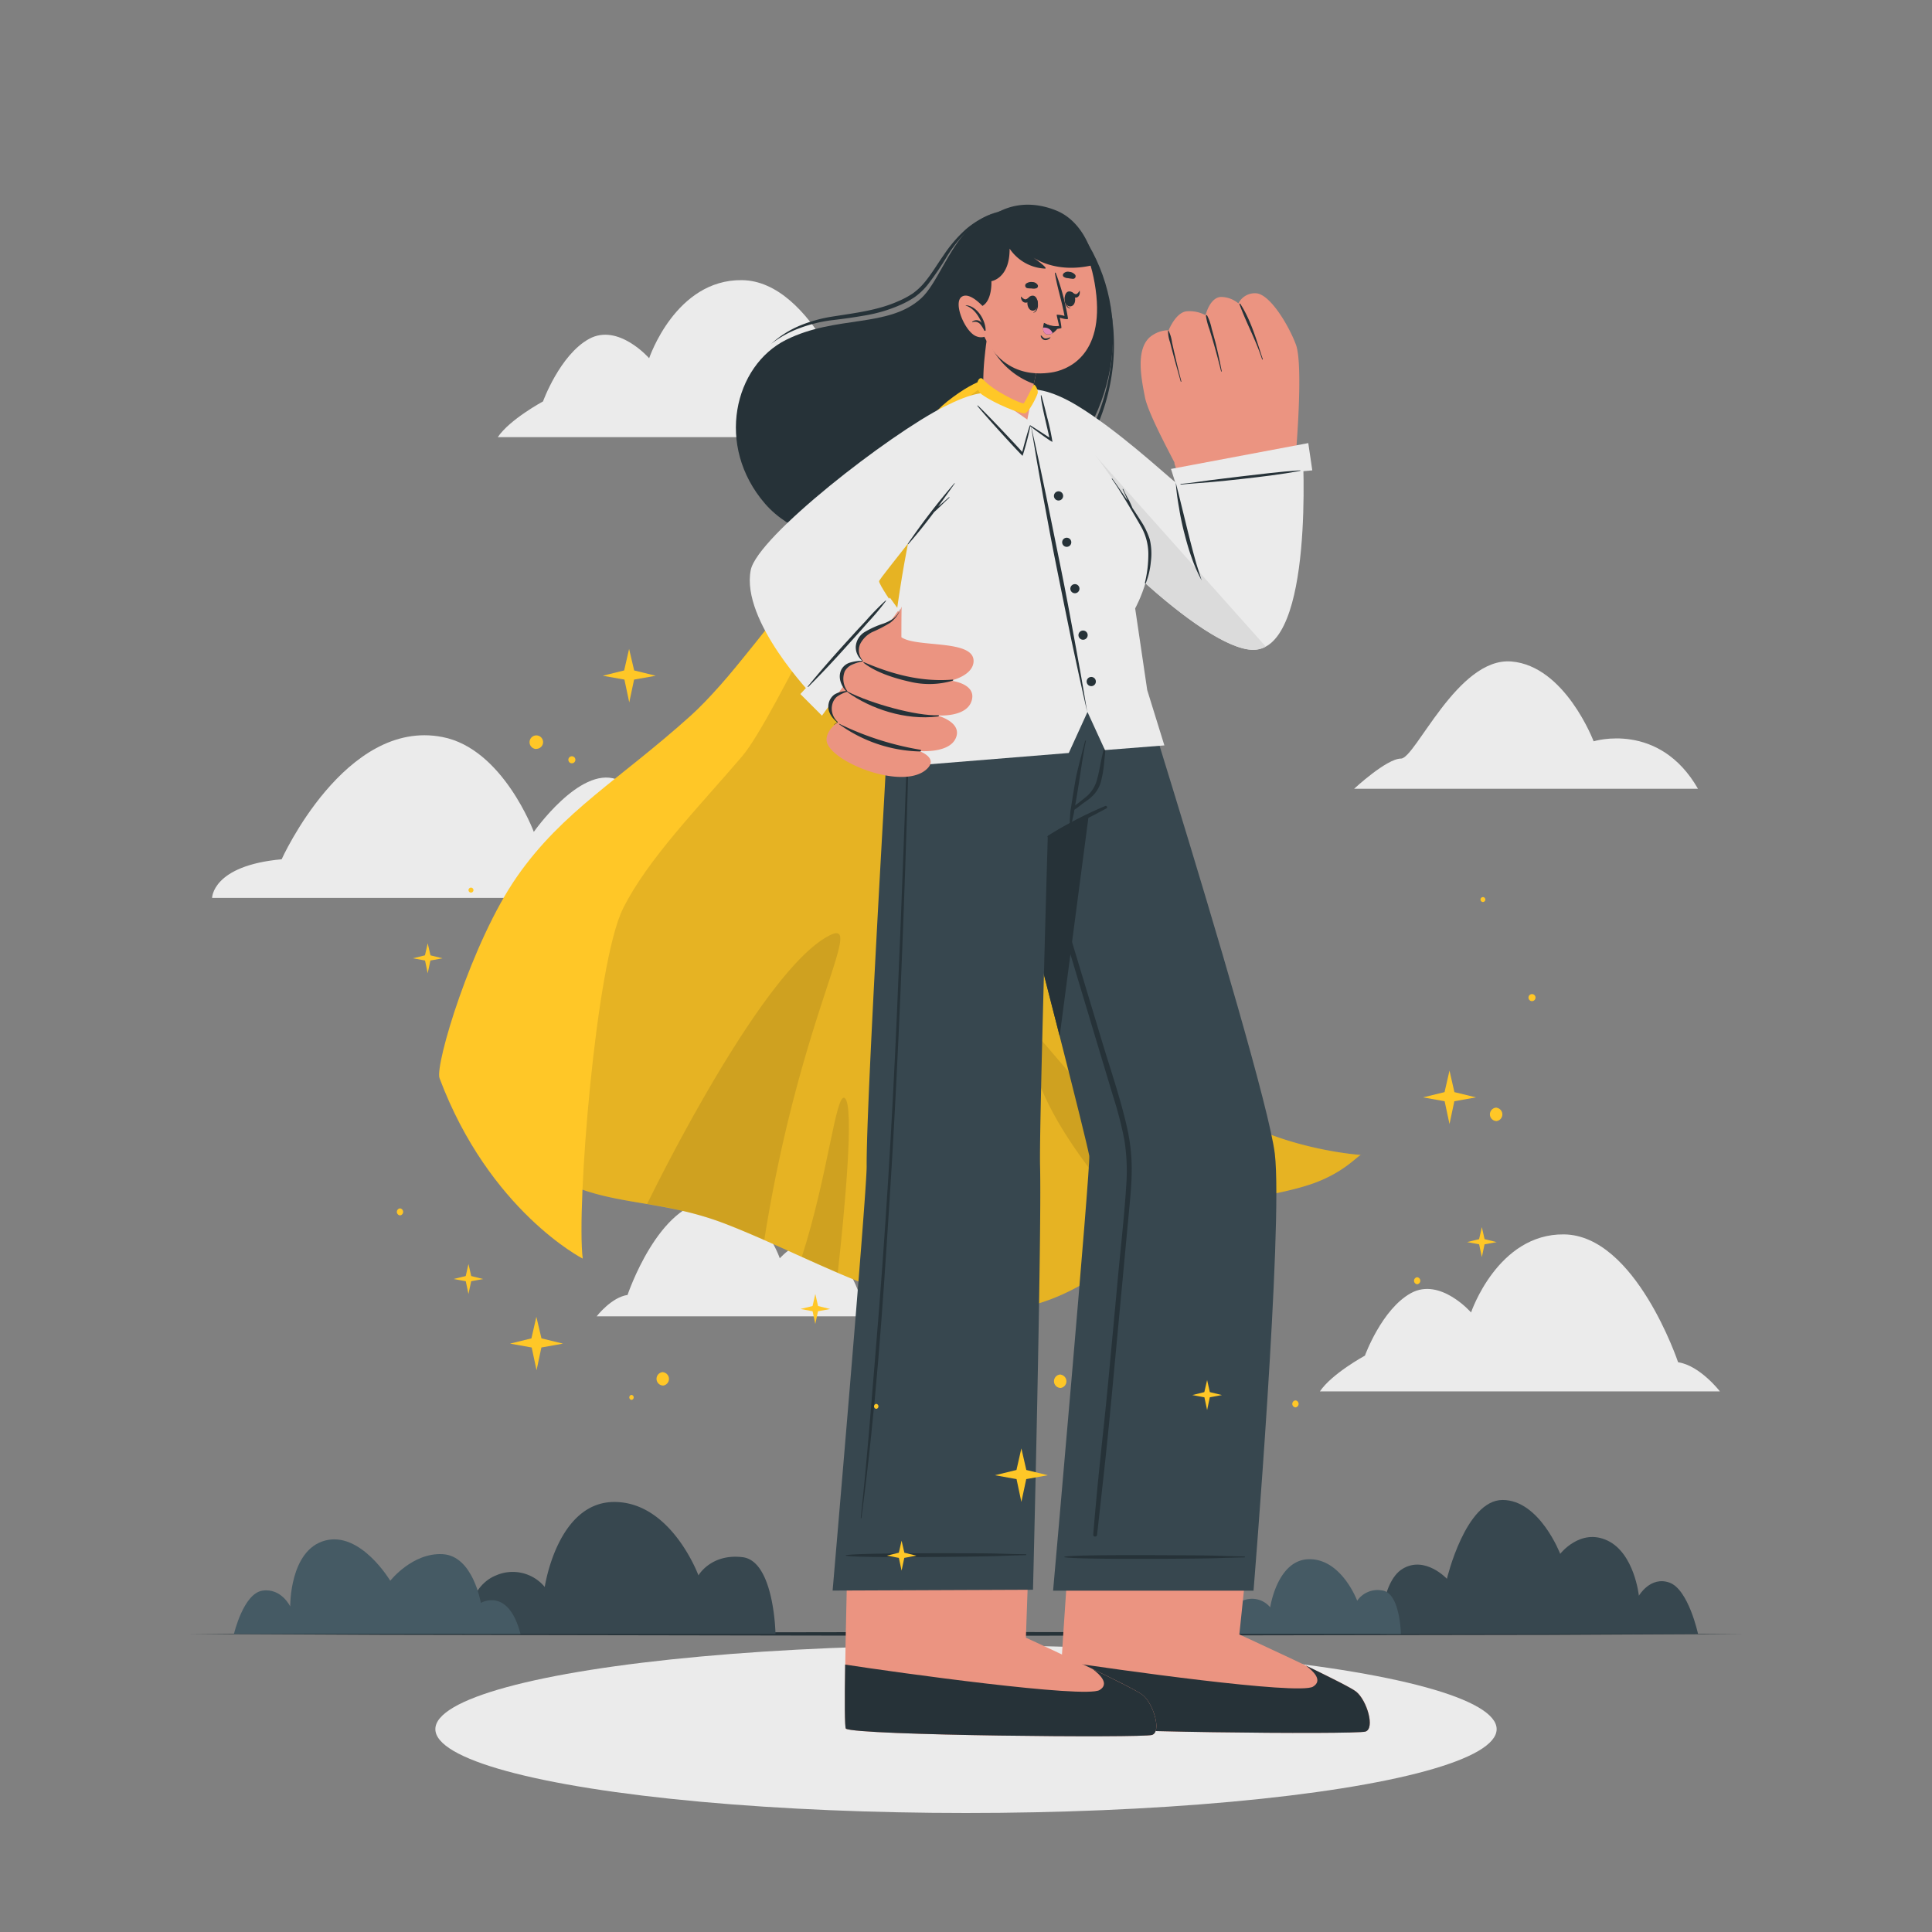 <svg xmlns="http://www.w3.org/2000/svg" viewBox="0 0 500 500"><rect x="0" y="0" width="500" height="500" fill="#808080" stroke="none"/><g id="freepik--background-complete--inject-18"><path d="M341.59,360.09H445.11s-5.15-6.7-10.82-7.54c0,0-11-32.86-29.52-33.09-17.17-.22-24.06,20.2-24.06,20.2s-8-9.16-15.56-5-11.91,16.18-11.91,16.18S344.69,355.48,341.59,360.09Z" style="fill:#ebebeb"></path><path d="M185.8,232.38H54.89s0-8.36,18-10c0,0,16.46-36.56,41.6-31.64,15.66,3,23.66,24.55,23.66,24.55s11.83-16.92,21.29-13.64,15.08,21.28,15.08,21.28S184.32,227.66,185.8,232.38Z" style="fill:#ebebeb"></path><path d="M439.44,204.14h-89s8.4-7.82,12.13-7.82,14.63-26.25,28.55-25.13,21.31,20.66,21.31,20.66S429.35,186.55,439.44,204.14Z" style="fill:#ebebeb"></path><path d="M230.53,340.67H154.41s3.79-4.93,8-5.54c0,0,8.11-24.16,21.7-24.34,12.63-.16,17.7,14.86,17.7,14.86s5.85-6.73,11.44-3.65S222,333.89,222,333.89,228.25,337.28,230.53,340.67Z" style="fill:#ebebeb"></path><path d="M128.83,113.13H232.35s-5.15-6.7-10.82-7.54c0,0-11-32.86-29.51-33.09C174.84,72.28,168,92.71,168,92.71s-8-9.16-15.56-5-11.91,16.18-11.91,16.18S131.93,108.52,128.83,113.13Z" style="fill:#ebebeb"></path></g><g id="freepik--Shadow--inject-18"><ellipse cx="250" cy="447.5" rx="137.33" ry="21.7" style="fill:#ebebeb"></ellipse></g><g id="freepik--Floor--inject-18"><polygon points="48.63 422.85 98.98 422.61 149.32 422.52 250 422.35 350.68 422.52 401.02 422.61 451.37 422.85 401.02 423.1 350.68 423.18 250 423.35 149.32 423.18 98.98 423.09 48.63 422.85" style="fill:#263238"></polygon></g><g id="freepik--Plants--inject-18"><path d="M200.7,422.85H120.29s.18-12,8.09-15.14a10.76,10.76,0,0,1,12.6,3s3.22-22,18-22,21.78,19,21.78,19S184,402,192.19,403,200.7,422.85,200.7,422.85Z" style="fill:#37474f"></path><path d="M439.45,422.85s-2.47-11.5-7.39-13.27-7.92,3.39-7.92,3.39S423,402,416,398.69s-12.22,3.44-12.22,3.44-5.35-13.94-14.92-13.94-14.4,20.4-14.4,20.4S368.81,402.51,363,406s-5.79,16.9-5.79,16.9Z" style="fill:#37474f"></path><path d="M134.7,422.85H60.55S63,412.4,67.91,411.66s7.2,4.1,7.2,4.1-.22-14.58,9-17.06S101,409.1,101,409.1s5.76-7.35,13.6-6.88,9.84,12.61,9.84,12.61S131.54,410.62,134.7,422.85Z" style="fill:#455a64"></path><path d="M362.55,422.85H317s.11-6.78,4.59-8.58a6.1,6.1,0,0,1,7.14,1.71s1.82-12.46,10.17-12.46,12.34,10.75,12.34,10.75a6.4,6.4,0,0,1,6.5-2.65C362.36,412.23,362.55,422.85,362.55,422.85Z" style="fill:#455a64"></path></g><g id="freepik--Character--inject-18"><path d="M281.76,63.43c11.64,20,7.7,47.77-16.48,66.52-22,17.06-55,14.56-67.26.44-13-15-8-35.77,5.44-42.45,12.95-6.44,26.45-3,34.94-10.74,4.06-3.71,6.87-12.58,12.63-18.33C257.46,52.47,274.27,50.6,281.76,63.43Z" style="fill:#263238"></path><path d="M213.62,141.18a56,56,0,0,0,28,1.52,62.14,62.14,0,0,0,25.66-11.81,53.35,53.35,0,0,0,17.32-22.24,52.81,52.81,0,0,0,3-27.9,55.38,55.38,0,0,1-3.82,27.57,52,52,0,0,1-7.17,12,56.28,56.28,0,0,1-10.05,9.7,67.1,67.1,0,0,1-11.91,7.33,60.68,60.68,0,0,1-27.18,5.83A54.2,54.2,0,0,1,213.62,141.18Z" style="fill:#263238"></path><path d="M199.57,89a27.6,27.6,0,0,1,7.62-4.17,37.05,37.05,0,0,1,8.42-2c2.9-.34,5.8-.75,8.69-1.27A38.1,38.1,0,0,0,232.82,79a24,24,0,0,0,3.94-2.14,17.19,17.19,0,0,0,3.27-3.1A73.71,73.71,0,0,0,245,66.48a34,34,0,0,1,5.4-6.76A23.79,23.79,0,0,1,257.65,55,22.85,22.85,0,0,0,250,59.31,34.65,34.65,0,0,0,244.24,66c-1.69,2.4-3.16,4.93-5,7.12A16,16,0,0,1,236.14,76a22.92,22.92,0,0,1-3.78,2c-5.26,2.34-11.13,3-16.87,3.92A36.84,36.84,0,0,0,207,84.27,26,26,0,0,0,199.57,89Z" style="fill:#263238"></path><path d="M117.86,273.38c-2.66-5.24,41.42-62.34,80-109.95a.05.05,0,0,0,0-.05c17.42-21.48,32.46-43.52,43.84-55.83,7.23-7.83,13.85-9.73,15.79-9.73,6.42,0,23.4,4.33,20.65,38.9-2.08,26.14-7.42,53.7-1.29,82.56s21.95,55.37,38.05,67.07,39.91,12.75,37.41,12.54c-.77-.07-4,4.25-12.08,7.24-10,3.66-25.48,4.65-32.64,8.09-14.66,7-26.55,23.11-48.68,25-23.31,2-48.44-13.71-71.32-22.54C159.84,305.93,140.76,318.57,117.86,273.38Z" style="fill:#FFC727"></path><g style="opacity:0.1"><path d="M117.86,273.38c-2.66-5.24,41.42-62.34,80-109.95a.05.05,0,0,0,0-.05c17.42-21.48,32.46-43.52,43.84-55.83,7.23-7.83,13.85-9.73,15.79-9.73,6.42,0,23.4,4.33,20.65,38.9-2.08,26.14-7.42,53.7-1.29,82.56s21.95,55.37,38.05,67.07,39.91,12.75,37.41,12.54c-.77-.07-4,4.25-12.08,7.24-10,3.66-25.48,4.65-32.64,8.09-14.66,7-26.55,23.11-48.68,25-23.31,2-48.44-13.71-71.32-22.54C159.84,305.93,140.76,318.57,117.86,273.38Z"></path></g><path d="M197.8,320.89c-3.43-1.5-6.82-2.94-10.17-4.23a99.75,99.75,0,0,0-20.16-5.06s29-60,47.05-69.43C224.4,237,207.13,262,197.8,320.89Z" style="opacity:0.1"></path><path d="M321.16,310.59c-5.36,1-10.3,2.08-13.53,3.63a72.7,72.7,0,0,0-10.53,6.5c-18-20.36-29.23-35.82-31.27-52.59C264.52,257.37,287.35,300.7,321.16,310.59Z" style="opacity:0.1"></path><path d="M216.82,329.37c-3.11-1.33-6.21-2.72-9.3-4.11,6.86-21.4,8.8-42.74,11.11-41.08C221.15,286,218.63,313.11,216.82,329.37Z" style="opacity:0.1"></path><path d="M150.81,325.73s-24.16-12.35-37.06-46.7c-1.26-3.35,8.31-35.38,20.13-52.28s26.5-25,44.86-41.52,53.82-71.43,66.44-81.36c8.67-6.82,12.35-6,12.35-6S246.41,105,241.65,110.9c-18.8,23.36-40.64,74.45-49.73,85-11.11,13-24.42,26.55-30.72,39.31C154.14,249.55,149.15,312.57,150.81,325.73Z" style="fill:#FFC727"></path><path d="M353.38,448.13c-2.52.82-76.51.15-79.23-1.62-1-.65,4.41-70.79,4.41-70.79l47.08.3L320.74,423S348.19,435.54,351,437.8,355.91,447.31,353.38,448.13Z" style="fill:#eb9481"></path><path d="M353.38,448.13c-2.52.82-76.51.15-79.23-1.62-.33-.2-.51-7.32.55-16.59,13.44,2.08,61.4,8.83,65.1,6.59,2.58-1.56.25-3.92-1.9-5.5,6.15,3,11.89,5.83,13.08,6.8C353.75,440.06,355.9,447.32,353.38,448.13Z" style="fill:#263238"></path><path d="M324.41,411.67H272.54s9.77-110.43,9.36-112.55c-.52-2.71-3.58-15-7.66-31-1.28-5-2.65-10.39-4.09-16-3.86-15.07-8.13-31.54-11.84-45.88-5.57-21.47-9.92-38.15-9.92-38.15h43.95s5.13,16.24,11.58,37.37c10.52,34.34,24.58,81.6,26,93.09C332.14,317.16,324.41,411.67,324.41,411.67Z" style="fill:#37474f"></path><path d="M322.11,402.82c-7.92-.16-5.64-.23-13.57-.3-3.87,0-29.35-.26-33,.34a.08.08,0,0,0,0,.16c3.62.6,29.1.38,33,.34,7.93-.08,5.65-.14,13.57-.31A.12.12,0,0,0,322.11,402.82Z" style="fill:#263238"></path><path d="M291.66,291.72c-1.7-7.5-4.24-14.85-6.46-22.21q-6.74-22.42-13.56-44.83-3.4-11.2-6.85-22.41c-1.16-3.76-2.31-7.53-3.49-11.29s-2.47-7.33-3.51-11c-.43-1.51-.66-.68-.12,1.24,1.1,3.87,2.18,7.74,3.31,11.6q3.34,11.46,6.74,22.91,6.75,22.8,13.61,45.56,3.42,11.42,6.86,22.82a94,94,0,0,1,2.81,11,51.38,51.38,0,0,1,.46,11.82c-.5,7.93-1.42,15.85-2.15,23.77s-1.47,15.87-2.21,23.8c-1.46,15.79-2.24,20.87-3.66,36.67-.18,2-.36,4-.51,6-.05.67,1,.62,1,0,1.71-15.61,2.34-20.57,3.81-36.21s2.91-31.12,4.37-46.68c.36-3.9.78-7.82.78-11.74A48.94,48.94,0,0,0,291.66,291.72Z" style="fill:#263238"></path><path d="M287.35,168.14c-3.05,23.61-8.87,67.88-13.11,100-9.91-38.91-25.85-100-25.85-100Z" style="fill:#263238"></path><path d="M298.15,449c-2.52.82-76.51.15-79.23-1.62-1-.65,1.16-70.79,1.16-70.79l47.08.31-1.66,46.93s27.46,12.59,30.25,14.85S300.67,448.18,298.15,449Z" style="fill:#eb9481"></path><path d="M298.15,449c-2.52.82-76.51.15-79.23-1.62-.33-.2-.34-7.13-.2-16.59,13.44,2.08,62.15,8.83,65.85,6.59,2.58-1.56.25-3.92-1.9-5.5,6.15,3,11.89,5.83,13.08,6.8C298.52,440.92,300.67,448.18,298.15,449Z" style="fill:#263238"></path><path d="M290.92,168.14s-1,21-5.83,37.69c-.38,1.38-.8,2.73-1.25,4a78.6,78.6,0,0,0-12.67,6.51s-.51,16.93-1,35.8c-.56,21.09-1.14,44.63-1,49.62.44,18.67-1.83,109.67-1.83,109.67l-51.86.21s8.87-103,8.81-109.83c-.1-11,2.51-59.59,4.53-95C230,185,231,168.14,231,168.14Z" style="fill:#37474f"></path><path d="M265.52,402.24c-7.92-.13-5.64-.21-13.57-.25-3.87,0-29.35-.13-33,.48-.08,0-.08.15,0,.16,3.62.59,29.1.26,33,.2,7.92-.11,5.64-.16,13.56-.36A.12.12,0,0,0,265.52,402.24Z" style="fill:#263238"></path><path d="M235.38,175.66c-.95,28.93-2,57.86-3.26,86.78s-3.05,58-5.48,87c-1.35,16.17-2.13,27.25-3.87,43.38,0,.11.15.15.17,0,3.77-28.7,5.37-52.51,7.23-81.39s3.11-57.8,4.1-86.72c.56-16.36,1-32.72,1.47-49.08C235.75,175.4,235.39,175.43,235.38,175.66Z" style="fill:#263238"></path><path d="M286,208.61a96.75,96.75,0,0,0-14.82,7.76c-.19.12-.05.41.15.31,5-2.43,10.11-4.77,15-7.47A.34.34,0,0,0,286,208.61Z" style="fill:#263238"></path><path d="M286.28,190.77c-.34,1.84-.79,3.66-1.18,5.5s-.65,3.47-1.11,5.17a8.78,8.78,0,0,1-2.4,4.33c-.68.63-1.42,1.18-2.14,1.76-.39.31-.81.61-1.21.92.05-.24.09-.49.14-.74l.36-2.1c.26-1.55.51-3.11.74-4.66.47-3.06.9-6.15,1.54-9.18a.1.1,0,0,0-.19-.05c-.76,3-1.6,6-2.27,9-.32,1.48-1.48,8.81-1.54,9.33s-.09,1.07-.11,1.61a6,6,0,0,0,0,1.64c0,.13.19.11.25,0h0a6.32,6.32,0,0,0,.47-1.59c.13-.53.25-1.06.35-1.59,0-.19.06-.39.08-.58.72-.44,1.4-1,2.07-1.51s1.47-1,2.16-1.62a8.31,8.31,0,0,0,2.63-4.11,30.33,30.33,0,0,0,.86-5.27c.23-2.08.4-4.17.7-6.25C286.49,190.69,286.31,190.64,286.28,190.77Z" style="fill:#263238"></path><path d="M266.35,115.17c14.53,23.27,50.88,57.39,60.65,51,12-7.8,8.44-45.15,8.31-51.55-.08-4.48-33,1.1-31.3,5.59,1,2.72,1.84,6.27,1.17,5.94-2.1-1-6.54-6.73-26.49-20.3C267.58,98.32,256.73,99.76,266.35,115.17Z" style="fill:#eb9481"></path><path d="M325.28,75.92a4.75,4.75,0,0,0-4.78,2.6A7.08,7.08,0,0,0,316,76.85c-2.92.11-4,4.73-4,4.73a8.66,8.66,0,0,0-5-1c-2.78.38-4.55,4.88-4.55,4.88a7.69,7.69,0,0,0-5,1.91c-3.56,3.39-2.05,10.74-1.14,15.42s7.88,17.11,9,19.62l30.11-5.59s1.89-22.16,0-27.52C333.8,84.78,329,76.46,325.28,75.92Z" style="fill:#eb9481"></path><path d="M321,78.64c2.81,4.4,4.17,9.39,5.8,14.29a.09.09,0,0,1-.17.06c-1.57-4.9-4.09-9.42-5.85-14.24A.12.12,0,0,1,321,78.64Z" style="fill:#263238"></path><path d="M312.38,81.6A13.11,13.11,0,0,1,313.57,85q.51,1.83,1,3.66.9,3.67,1.61,7.4c0,.11-.14.17-.17,0-.6-2.44-1.24-4.87-1.94-7.29-.35-1.21-.72-2.41-1.09-3.62a16.42,16.42,0,0,1-.89-3.44A.18.18,0,0,1,312.38,81.6Z" style="fill:#263238"></path><path d="M302.41,85.56a9.48,9.48,0,0,1,.91,3.07c.25,1.12.5,2.25.76,3.37.53,2.24,1.05,4.48,1.66,6.7a.09.09,0,0,1-.18,0c-.62-2.25-1.27-4.5-1.87-6.75-.3-1.11-.59-2.22-.87-3.34a8.84,8.84,0,0,1-.53-3.08A.07.07,0,0,1,302.41,85.56Z" style="fill:#263238"></path><path d="M303.8,122.34l33.32-6.07s3.16,51.9-12.8,51.9c-12.81,0-46.12-32.39-57.27-50.45s-1.17-20.52,11.6-12.82c10.41,6.28,22.11,17.12,25.63,20Z" style="fill:#ebebeb"></path><polygon points="304.16 124.89 339.62 121.73 338.58 114.67 303.05 121.36 304.16 124.89" style="fill:#ebebeb"></polygon><path d="M327.58,167.34a6.69,6.69,0,0,1-3.26.83c-12.81,0-46.12-32.39-57.27-50.45-7.76-12.56-5.29-17.57,1.23-16.87Z" style="fill:#dbdbdb"></path><path d="M304.28,124.89l.81,3.19.78,3.18,1.56,6.36c.53,2.11,1.07,4.22,1.64,6.32.29,1.05.58,2.1.92,3.14s.66,2.07,1,3.13a40,40,0,0,1-2.63-6c-.75-2.07-1.33-4.19-1.88-6.31s-1-4.28-1.34-6.44A64.75,64.75,0,0,1,304.28,124.89Z" style="fill:#263238"></path><path d="M336.47,121.72c-5.16.33-10.31,1-15.45,1.59-2.55.3-5.11.61-7.66.94s-5.18.76-7.79,1c-.09,0-.09.17,0,.16,2.63-.28,5.28-.41,7.92-.65s5.11-.49,7.67-.78c5.11-.58,10.26-1.16,15.32-2.13C336.58,121.86,336.55,121.71,336.47,121.72Z" style="fill:#263238"></path><path d="M301.34,192.91l-4.44-14.32-3.12-21.14s6.59-11.85,2.57-20.24c-2-4.25-19.67-30.63-27-35.83-6.9-4.88-16.76.56-20.41,4.49-14,15.16-17.08,52.45-21.69,93l49.35-4,4.84-10.61,4.52,9.86Z" style="fill:#ebebeb"></path><path d="M297.57,139.64a19.55,19.55,0,0,0-2.43-5c-.35-.57-1.13-1.76-2.06-3.16-.27-.67-.57-1.34-.9-2a30.7,30.7,0,0,1-1.49-2.91.08.08,0,1,0-.15.06,31.59,31.59,0,0,1,1.27,2.93c-1.57-2.32-3.23-4.71-3.94-5.69-.06-.08-.19,0-.13.08,1.51,1.92,6.46,10.36,7.66,12.5a14.45,14.45,0,0,1,1.79,6.91,31.27,31.27,0,0,1-.88,7.42c-.06.21.15.31.23.11a20,20,0,0,0,1.3-5.53A16.17,16.17,0,0,0,297.57,139.64Z" style="fill:#263238"></path><path d="M254.3,112.73c-4.46,6.89-26.39,34.44-27.16,37s5.91,8.33,5.87,9.39c-.15,4.29-7.83,33.27-11.68,30.58-5.08-3.54-29.16-29-26.89-41s48.89-43,56.39-45.84S258.7,105.94,254.3,112.73Z" style="fill:#eb9481"></path><path d="M210.51,180.23l20.85-23.36s-3.87-5.61-3.85-6.44,19.21-23.57,26.6-36,4.37-16.27-9.75-9.19-48.35,33.62-50.07,42.3C191.67,160.78,210.51,180.23,210.51,180.23Z" style="fill:#ebebeb"></path><polygon points="207.13 179.61 212.72 185.21 232.6 157.84 230.31 154.68 207.13 179.61" style="fill:#ebebeb"></polygon><path d="M229.16,155.45a67.83,67.83,0,0,0-5.22,5.37c-1.72,1.81-3.39,3.67-5.07,5.51-3.37,3.71-6.65,7.45-9.82,11.33a.08.08,0,0,0,.12.11c3.57-3.56,7-7.23,10.36-11,1.68-1.85,3.35-3.7,5-5.59a67.54,67.54,0,0,0,4.76-5.66C229.33,155.46,229.22,155.4,229.16,155.45Z" style="fill:#263238"></path><path d="M245.59,128.68c-.83.74-1.66,1.47-2.5,2.17l-.3.26q2.19-3,4.3-6s-.05-.1-.08-.06a174.56,174.56,0,0,0-12.08,15.7.08.08,0,0,0,.12.09c2.35-2.66,4.56-5.45,6.69-8.3.53-.46,1-.94,1.54-1.43.79-.79,1.6-1.56,2.42-2.32C245.78,128.72,245.66,128.62,245.59,128.68Z" style="fill:#263238"></path><path d="M240,198.89c2.82-2.83-2.14-4.53-2.14-4.53s7.72.72,9.49-3.32-4.36-5.74-4.79-5.88c.41,0,7.52.51,8.88-3.74,1.41-4.42-5-5.22-5.4-5.27.4-.09,5.61-1.35,5.91-4.81.51-6-14.72-3.62-18.67-6.43,0,0,0-7.72.08-7.95,0,0-1.09,3.23-3.58,4.49-3.09,1.57-5.93,2.69-6.94,4.52a4.38,4.38,0,0,0,.51,5.2s-4.22.33-5.4,3.64c-.6,1.71,1.59,4.18,1.59,4.18s-3.37.41-4.23,3.42c-.7,2.4,1.6,4.51,1.6,4.51s-3.05,1.89-3,4.58C214.07,196.91,233.93,205,240,198.89Z" style="fill:#eb9481"></path><path d="M217.19,187.31c-.07,0-.12.05-.06.09a37.14,37.14,0,0,0,21,7.08c.24,0,.35-.39.08-.44A76.25,76.25,0,0,1,217.19,187.31Z" style="fill:#263238"></path><path d="M219.39,179c-.08,0-.14.09-.07.14,6.09,4.34,14.93,7.31,23.34,6.3.29,0,.52-.35.18-.34C237.2,185.34,225.56,182.13,219.39,179Z" style="fill:#263238"></path><path d="M246.56,175.88c-8.1.66-15.6-1.35-23-4.52-.09,0-.14.1-.07.16,3.2,2.54,8.13,4.06,12.07,4.93a21.52,21.52,0,0,0,11-.29C246.73,176.12,246.74,175.87,246.56,175.88Z" style="fill:#263238"></path><path d="M216.66,186.94C215.2,185.7,214,184,214.47,182a3.85,3.85,0,0,1,1.48-2.26,6.61,6.61,0,0,1,3-.9c-1.36-1.51-2.16-3.66-1.19-5.59a3.8,3.8,0,0,1,2.15-1.75,12.27,12.27,0,0,1,3.25-.51,4.48,4.48,0,0,1-1.69-3.64,4.82,4.82,0,0,1,2.29-3.77,22.8,22.8,0,0,1,4.88-2.2,11.43,11.43,0,0,0,2.47-1.24,5.11,5.11,0,0,0,1.79-2.37c.07-.17.09,0,0,.14a6.34,6.34,0,0,1-1,1.78,8.74,8.74,0,0,1-1.54,1.5,35.61,35.61,0,0,1-4.59,2.38,7,7,0,0,0-3.18,3.14,4.15,4.15,0,0,0,.71,4.3s0,.16-.09.17a11.75,11.75,0,0,0-2.81.9,4.1,4.1,0,0,0-1.77,1.65,5.3,5.3,0,0,0,.77,5.25,9,9,0,0,0-2.87,1.38,3.88,3.88,0,0,0-1.12,1.86,4.59,4.59,0,0,0,1.4,4.61.09.09,0,0,1,0,.06h0s0,0,0,0a.09.09,0,0,1,0,.06h0s-1,.64-1,.66,0,0,0-.06A8.22,8.22,0,0,1,216.66,186.94Z" style="fill:#263238"></path><path d="M254.51,101.28c.29,1.17,8.92,8.49,14.27,8.18,1.74-.11-1.37-9.42-1.37-9.42l.15-.7,2.09-9.88L258,82.16l-1.69-1s-.39,2.74-.85,6.16c0,.16-.05.32-.07.49s-.06.37-.08.55c-.07.51-.15,1-.21,1.55s-.1.78-.14,1.2-.09.83-.13,1.24A63.25,63.25,0,0,0,254.51,101.28Z" style="fill:#eb9481"></path><path d="M255.46,87.35a20.29,20.29,0,0,0,12.1,12l2.09-9.88L258,82.16l-1.69-1S255.92,83.93,255.46,87.35Z" style="fill:#263238"></path><path d="M283.55,74.91c2.43,17.56-7.81,21-11.6,21.51-3.43.48-15.2,1.64-19.43-15.57s3.17-23.89,11-25.38S281.12,57.35,283.55,74.91Z" style="fill:#eb9481"></path><path d="M277.62,72.16a9.79,9.79,0,0,1-1.21-.17,2,2,0,0,1-1.2-.41.62.62,0,0,1,0-.77,1.55,1.55,0,0,1,1.51-.46,2.24,2.24,0,0,1,1.49.71A.67.67,0,0,1,277.62,72.16Z" style="fill:#263238"></path><path d="M265.88,74.58c.41.07.81.06,1.22.09a2,2,0,0,0,1.26-.14.63.63,0,0,0,.22-.74A1.58,1.58,0,0,0,267.2,73a2.28,2.28,0,0,0-1.61.37A.68.68,0,0,0,265.88,74.58Z" style="fill:#263238"></path><path d="M268.45,77.67s-.09.06-.09.11c.15,1.2.12,2.6-.93,3.1,0,0,0,.07,0,.06C268.75,80.64,268.78,78.78,268.45,77.67Z" style="fill:#263238"></path><path d="M267.26,76.51c-1.95,0-1.75,3.92.06,3.89S268.89,76.49,267.26,76.51Z" style="fill:#263238"></path><path d="M266.51,76.76c-.33.23-.65.64-1.05.7s-.85-.31-1.18-.69c0,0-.07,0-.07,0,0,.74.36,1.49,1.16,1.56s1.22-.62,1.37-1.38C266.77,76.86,266.64,76.66,266.51,76.76Z" style="fill:#263238"></path><path d="M275.59,76.73s.09,0,.1.1c0,1.21.23,2.59,1.34,2.94,0,0,0,.07,0,.07C275.68,79.71,275.41,77.88,275.59,76.73Z" style="fill:#263238"></path><path d="M276.61,75.42c1.93-.23,2.26,3.65.46,3.87S275,75.62,276.61,75.42Z" style="fill:#263238"></path><path d="M277.44,75.61c.32.18.66.53,1,.52s.7-.45.94-.88c0,0,.06,0,.06,0,.09.74-.09,1.53-.8,1.74s-1.17-.42-1.4-1.14C277.22,75.76,277.31,75.54,277.44,75.61Z" style="fill:#263238"></path><path d="M269.52,86.88c.29.28.58.67,1,.71a3.15,3.15,0,0,0,1.3-.32,0,0,0,0,1,.05.07,1.65,1.65,0,0,1-1.53.66,1.29,1.29,0,0,1-1-1.06A.07.07,0,0,1,269.52,86.88Z" style="fill:#263238"></path><path d="M274.28,82.21s.36,1.78.42,2.63c0,.08-.2.13-.49.17h0a4,4,0,0,1-4-1.26.09.09,0,0,1,.12-.12,6.1,6.1,0,0,0,3.75.82c.05-.24-.72-3-.59-3a7.23,7.23,0,0,1,2,.31c-.65-3.74-1.89-7.34-2.48-11.07,0-.13.17-.18.21-.07a61.6,61.6,0,0,1,3.18,11.81C276.41,82.86,274.63,82.33,274.28,82.21Z" style="fill:#263238"></path><path d="M274.1,84.36a4.89,4.89,0,0,1-1.68,1.86,2.23,2.23,0,0,1-1.31.32c-1-.08-1.19-1-1.15-1.74a5.38,5.38,0,0,1,.22-1.24A6.36,6.36,0,0,0,274.1,84.36Z" style="fill:#263238"></path><path d="M272.42,86.22a2.23,2.23,0,0,1-1.31.32c-1-.08-1.19-1-1.15-1.74A2.28,2.28,0,0,1,272.42,86.22Z" style="fill:#e587b4"></path><path d="M252.73,79.6c4.22-.18,3.84-6.83,3.84-6.83s4.77-.68,4.72-8.42a11.72,11.72,0,0,0,9.07,5.16c1.39.13-3.4-3.19-3.4-3.19s5.77,4.71,15.91,2.29c.72-.18-1.38-10.89-9.6-14.16s-15.34-.81-20,4.51c0,0-5.74,3-6.12,8.62S251.09,79.66,252.73,79.6Z" style="fill:#263238"></path><path d="M255.52,80.6s-4.15-5.33-6.58-3.83.87,9.37,3.87,10.31a3,3,0,0,0,3.93-1.81Z" style="fill:#eb9481"></path><path d="M249.94,79s-.05.07,0,.08c2.11.73,3.29,2.59,4.15,4.54a1.65,1.65,0,0,0-2.49-.33c-.05,0,0,.12.06.11a1.83,1.83,0,0,1,2.06.54,8.93,8.93,0,0,1,1,1.59c.11.18.44.06.36-.15l0,0C255,82.7,252.78,79.12,249.94,79Z" style="fill:#263238"></path><path d="M266.78,110c1.42,6.15,2.74,12.33,4,18.5s2.51,12.38,3.77,18.56,2.41,12.4,3.55,18.61l1.69,9.31c.53,3.12,1.09,6.22,1.59,9.34-.72-3.07-1.38-6.16-2.07-9.24l-2-9.26c-1.29-6.18-2.51-12.38-3.77-18.56s-2.41-12.4-3.55-18.61S267.8,116.21,266.78,110Z" style="fill:#263238"></path><path d="M275.11,128.08a1.19,1.19,0,1,1-1.41-.9A1.19,1.19,0,0,1,275.11,128.08Z" style="fill:#263238"></path><path d="M277.22,140.09a1.18,1.18,0,1,1-1.4-.9A1.18,1.18,0,0,1,277.22,140.09Z" style="fill:#263238"></path><path d="M279.34,152.11a1.18,1.18,0,1,1-1.41-.91A1.18,1.18,0,0,1,279.34,152.11Z" style="fill:#263238"></path><path d="M281.46,164.12a1.19,1.19,0,1,1-1.41-.91A1.19,1.19,0,0,1,281.46,164.12Z" style="fill:#263238"></path><path d="M283.58,176.13a1.19,1.19,0,1,1-1.41-.91A1.19,1.19,0,0,1,283.58,176.13Z" style="fill:#263238"></path><path d="M267.51,100.31l-1.64,8.28-11.4-7.94-2.13,3.64s12.28,13.71,12.21,13l1.92-7.23,5.45,3.75-2.55-11.52Z" style="fill:#ebebeb"></path><path d="M271,108c-.48-1.88-.92-3.8-1.49-5.66,0-.07-.13-.08-.14,0,0,1.92,1.87,9.13,2.19,10.89l0,0c-.23-.16-5-3.26-5-3.19-.49,1.18-1.91,6.45-2,6.92-1.95-2.18-9.3-10-11.49-12a.07.07,0,0,0-.11.09c1.8,2.35,11.58,13,11.69,12.91a74.92,74.92,0,0,0,2-7.64c.85.71,5.76,4.3,5.72,4A58.84,58.84,0,0,0,271,108Z" style="fill:#263238"></path><path d="M254.45,98.2c-1.25-1.45-2.63,2.27-.33,3.91,3.41,2.43,9.95,5,11.06,4.86s3.15-4.37,3.37-5.21-.74-2.41-1-2.19-2.25,4.56-2.64,4.81S257.15,101.3,254.45,98.2Z" style="fill:#FFC727"></path></g><g id="freepik--Stars--inject-18"><path d="M265.61,380.43l5.58,1.36-5.6,1-1.26,5.91-1.25-5.91-5.6-1,5.58-1.36,1.27-5.58Zm-126.8-39.64-1.28,5.58L132,347.73l5.6,1,1.26,5.9,1.25-5.9,5.6-1-5.58-1.36ZM376.4,282.64l-1.27-5.57-1.28,5.57L368.27,284l5.6,1,1.26,5.9,1.25-5.9,5.6-1ZM162.81,167.94l-1.28,5.57L156,174.88l5.6,1,1.25,5.9,1.25-5.9,5.6-1-5.58-1.37ZM383.5,317.57l-.71,3.12-3.12.76,3.13.58.7,3.31.7-3.31,3.13-.57-3.12-.77ZM211,334.89l-.71,3.11-3.12.76,3.13.59.7,3.3.7-3.3,3.13-.58-3.11-.77Zm101.4,22.27-.72,3.12-3.11.76,3.13.58.7,3.3.7-3.3,3.13-.58-3.12-.76Zm-79.07,41.56-.71,3.12-3.12.76,3.13.58.7,3.3.7-3.3,3.13-.58-3.11-.76Zm-112.09-71.6-.71,3.12-3.12.76,3.13.58.7,3.31.7-3.31,3.13-.57-3.12-.77Zm-10.55-83-.71,3.12-3.12.76,3.14.58.69,3.31.7-3.31,3.14-.57-3.12-.77ZM335.26,362.42a.91.91,0,0,0,0,1.81A.91.91,0,0,0,335.26,362.42Zm61.22-105.15a.91.91,0,0,0,0,1.82A.91.91,0,0,0,396.48,257.27ZM148,195.72a.91.91,0,0,0,0,1.82A.91.91,0,0,0,148,195.72ZM366.76,330.55a.91.91,0,0,0,0,1.81A.91.91,0,0,0,366.76,330.55ZM103.52,312.73a.91.91,0,0,0,0,1.81A.91.91,0,0,0,103.52,312.73ZM121.89,231a.64.64,0,0,0,0-1.28A.64.64,0,0,0,121.89,231ZM226.77,363.32a.65.65,0,0,0,0,1.29A.65.65,0,0,0,226.77,363.32Zm157-129.88a.64.64,0,0,0,0-1.28A.64.64,0,0,0,383.82,233.44ZM163.43,361a.65.65,0,0,0,0,1.29A.65.65,0,0,0,163.43,361Zm111.08-5.28a1.74,1.74,0,0,0,0,3.48A1.74,1.74,0,0,0,274.51,355.76Zm-102.86-.62a1.74,1.74,0,0,0,0,3.48A1.74,1.74,0,0,0,171.65,355.14Zm-32.84-161.3a1.74,1.74,0,0,0,0-3.48A1.74,1.74,0,0,0,138.81,193.84Zm248.52,92.85a1.74,1.74,0,0,0,0,3.48A1.74,1.74,0,0,0,387.33,286.69Z" style="fill:#FFC727"></path></g></svg>